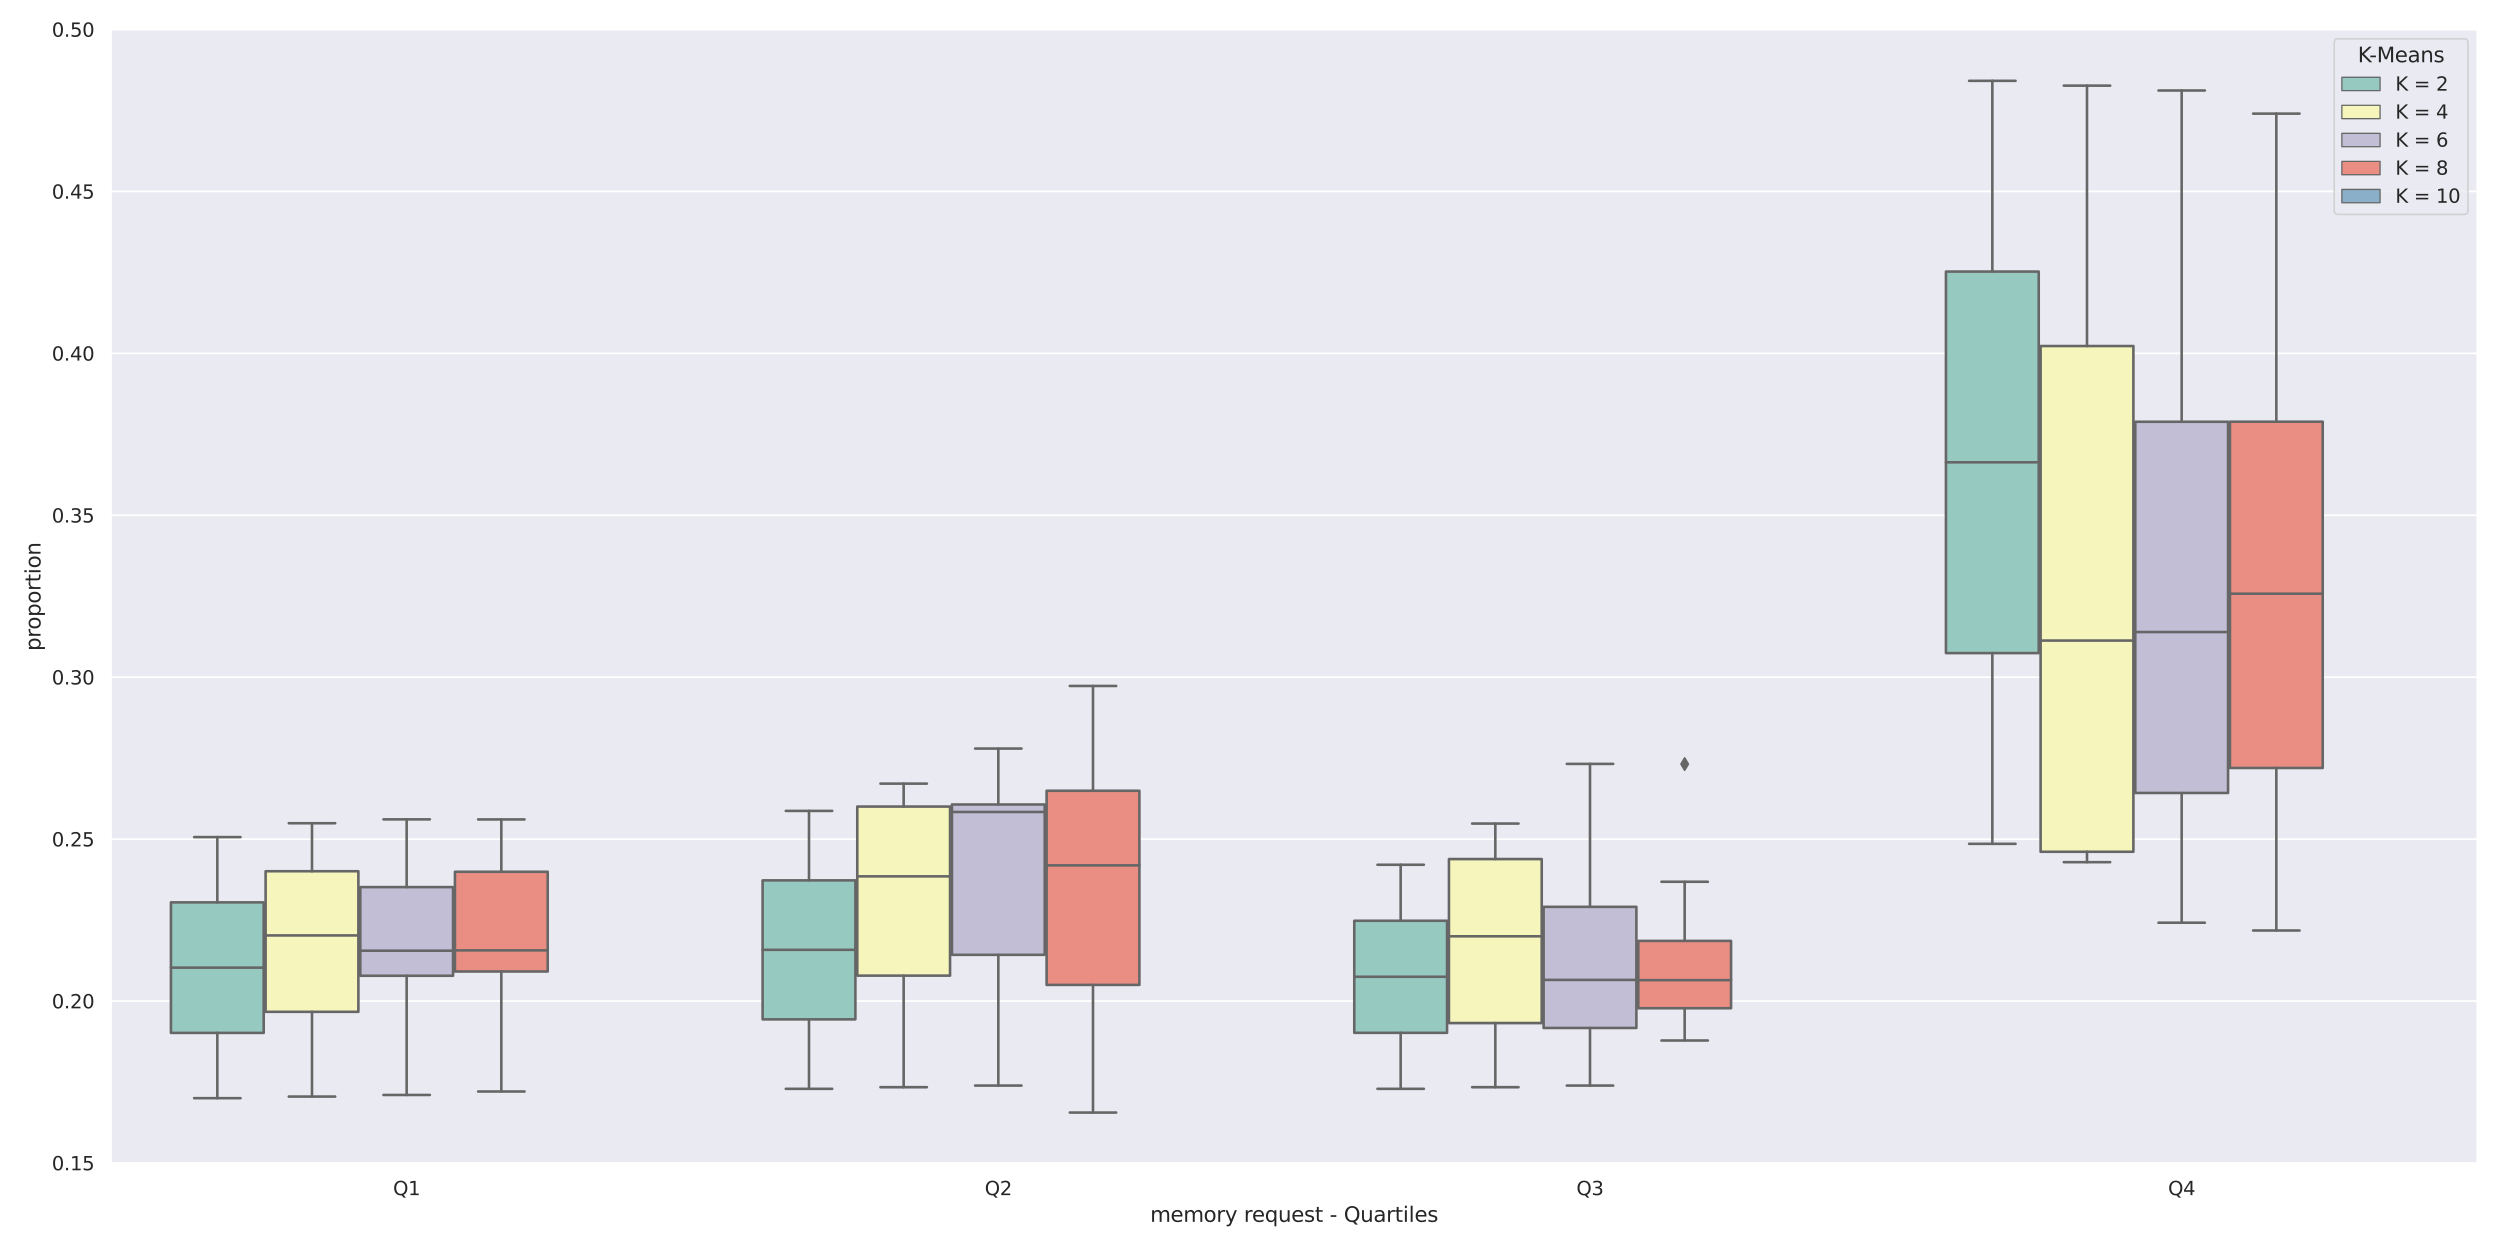 <?xml version="1.0" encoding="utf-8" standalone="no"?>
<!DOCTYPE svg PUBLIC "-//W3C//DTD SVG 1.1//EN"
  "http://www.w3.org/Graphics/SVG/1.1/DTD/svg11.dtd">
<svg height="720pt" version="1.1" viewBox="0 0 1440 720" width="1440pt" xmlns="http://www.w3.org/2000/svg" xmlns:xlink="http://www.w3.org/1999/xlink">
 <defs>
  <style type="text/css">*{stroke-linecap:butt;stroke-linejoin:round;}</style>
 </defs>
 <g id="figure_1">
  <g id="patch_1">
   <path d="M 0 720 
L 1440 720 
L 1440 0 
L 0 0 
z
" style="fill:#ffffff;"/>
  </g>
  <g id="axes_1">
   <g id="patch_2">
    <path d="M 63.835 670.54 
L 1427.04 670.54 
L 1427.04 16.839 
L 63.835 16.839 
z
" style="fill:#eaeaf2;"/>
   </g>
   <g id="matplotlib.axis_1">
    <g id="xtick_1">
     <g id="text_1">
      <!-- Q1 -->
      <g style="fill:#262626;" transform="translate(226.407 688.398)scale(0.11 -0.11)">
       <defs>
        <path d="M 2522 4238 
Q 1834 4238 1429 3725 
Q 1025 3213 1025 2328 
Q 1025 1447 1429 934 
Q 1834 422 2522 422 
Q 3209 422 3611 934 
Q 4013 1447 4013 2328 
Q 4013 3213 3611 3725 
Q 3209 4238 2522 4238 
z
M 3406 84 
L 4238 -825 
L 3475 -825 
L 2784 -78 
Q 2681 -84 2626 -87 
Q 2572 -91 2522 -91 
Q 1538 -91 948 567 
Q 359 1225 359 2328 
Q 359 3434 948 4092 
Q 1538 4750 2522 4750 
Q 3503 4750 4090 4092 
Q 4678 3434 4678 2328 
Q 4678 1516 4351 937 
Q 4025 359 3406 84 
z
" id="DejaVuSans-51" transform="scale(0.016)"/>
        <path d="M 794 531 
L 1825 531 
L 1825 4091 
L 703 3866 
L 703 4441 
L 1819 4666 
L 2450 4666 
L 2450 531 
L 3481 531 
L 3481 0 
L 794 0 
L 794 531 
z
" id="DejaVuSans-31" transform="scale(0.016)"/>
       </defs>
       <use xlink:href="#DejaVuSans-51"/>
       <use x="78.711" xlink:href="#DejaVuSans-31"/>
      </g>
     </g>
    </g>
    <g id="xtick_2">
     <g id="text_2">
      <!-- Q2 -->
      <g style="fill:#262626;" transform="translate(567.208 688.398)scale(0.11 -0.11)">
       <defs>
        <path d="M 1228 531 
L 3431 531 
L 3431 0 
L 469 0 
L 469 531 
Q 828 903 1448 1529 
Q 2069 2156 2228 2338 
Q 2531 2678 2651 2914 
Q 2772 3150 2772 3378 
Q 2772 3750 2511 3984 
Q 2250 4219 1831 4219 
Q 1534 4219 1204 4116 
Q 875 4013 500 3803 
L 500 4441 
Q 881 4594 1212 4672 
Q 1544 4750 1819 4750 
Q 2544 4750 2975 4387 
Q 3406 4025 3406 3419 
Q 3406 3131 3298 2873 
Q 3191 2616 2906 2266 
Q 2828 2175 2409 1742 
Q 1991 1309 1228 531 
z
" id="DejaVuSans-32" transform="scale(0.016)"/>
       </defs>
       <use xlink:href="#DejaVuSans-51"/>
       <use x="78.711" xlink:href="#DejaVuSans-32"/>
      </g>
     </g>
    </g>
    <g id="xtick_3">
     <g id="text_3">
      <!-- Q3 -->
      <g style="fill:#262626;" transform="translate(908.009 688.398)scale(0.11 -0.11)">
       <defs>
        <path d="M 2597 2516 
Q 3050 2419 3304 2112 
Q 3559 1806 3559 1356 
Q 3559 666 3084 287 
Q 2609 -91 1734 -91 
Q 1441 -91 1130 -33 
Q 819 25 488 141 
L 488 750 
Q 750 597 1062 519 
Q 1375 441 1716 441 
Q 2309 441 2620 675 
Q 2931 909 2931 1356 
Q 2931 1769 2642 2001 
Q 2353 2234 1838 2234 
L 1294 2234 
L 1294 2753 
L 1863 2753 
Q 2328 2753 2575 2939 
Q 2822 3125 2822 3475 
Q 2822 3834 2567 4026 
Q 2313 4219 1838 4219 
Q 1578 4219 1281 4162 
Q 984 4106 628 3988 
L 628 4550 
Q 988 4650 1302 4700 
Q 1616 4750 1894 4750 
Q 2613 4750 3031 4423 
Q 3450 4097 3450 3541 
Q 3450 3153 3228 2886 
Q 3006 2619 2597 2516 
z
" id="DejaVuSans-33" transform="scale(0.016)"/>
       </defs>
       <use xlink:href="#DejaVuSans-51"/>
       <use x="78.711" xlink:href="#DejaVuSans-33"/>
      </g>
     </g>
    </g>
    <g id="xtick_4">
     <g id="text_4">
      <!-- Q4 -->
      <g style="fill:#262626;" transform="translate(1248.81 688.398)scale(0.11 -0.11)">
       <defs>
        <path d="M 2419 4116 
L 825 1625 
L 2419 1625 
L 2419 4116 
z
M 2253 4666 
L 3047 4666 
L 3047 1625 
L 3713 1625 
L 3713 1100 
L 3047 1100 
L 3047 0 
L 2419 0 
L 2419 1100 
L 313 1100 
L 313 1709 
L 2253 4666 
z
" id="DejaVuSans-34" transform="scale(0.016)"/>
       </defs>
       <use xlink:href="#DejaVuSans-51"/>
       <use x="78.711" xlink:href="#DejaVuSans-34"/>
      </g>
     </g>
    </g>
    <g id="text_5">
     <!-- memory request - Quartiles -->
     <g style="fill:#262626;" transform="translate(662.505 703.804)scale(0.12 -0.12)">
      <defs>
       <path d="M 3328 2828 
Q 3544 3216 3844 3400 
Q 4144 3584 4550 3584 
Q 5097 3584 5394 3201 
Q 5691 2819 5691 2113 
L 5691 0 
L 5113 0 
L 5113 2094 
Q 5113 2597 4934 2840 
Q 4756 3084 4391 3084 
Q 3944 3084 3684 2787 
Q 3425 2491 3425 1978 
L 3425 0 
L 2847 0 
L 2847 2094 
Q 2847 2600 2669 2842 
Q 2491 3084 2119 3084 
Q 1678 3084 1418 2786 
Q 1159 2488 1159 1978 
L 1159 0 
L 581 0 
L 581 3500 
L 1159 3500 
L 1159 2956 
Q 1356 3278 1631 3431 
Q 1906 3584 2284 3584 
Q 2666 3584 2933 3390 
Q 3200 3197 3328 2828 
z
" id="DejaVuSans-6d" transform="scale(0.016)"/>
       <path d="M 3597 1894 
L 3597 1613 
L 953 1613 
Q 991 1019 1311 708 
Q 1631 397 2203 397 
Q 2534 397 2845 478 
Q 3156 559 3463 722 
L 3463 178 
Q 3153 47 2828 -22 
Q 2503 -91 2169 -91 
Q 1331 -91 842 396 
Q 353 884 353 1716 
Q 353 2575 817 3079 
Q 1281 3584 2069 3584 
Q 2775 3584 3186 3129 
Q 3597 2675 3597 1894 
z
M 3022 2063 
Q 3016 2534 2758 2815 
Q 2500 3097 2075 3097 
Q 1594 3097 1305 2825 
Q 1016 2553 972 2059 
L 3022 2063 
z
" id="DejaVuSans-65" transform="scale(0.016)"/>
       <path d="M 1959 3097 
Q 1497 3097 1228 2736 
Q 959 2375 959 1747 
Q 959 1119 1226 758 
Q 1494 397 1959 397 
Q 2419 397 2687 759 
Q 2956 1122 2956 1747 
Q 2956 2369 2687 2733 
Q 2419 3097 1959 3097 
z
M 1959 3584 
Q 2709 3584 3137 3096 
Q 3566 2609 3566 1747 
Q 3566 888 3137 398 
Q 2709 -91 1959 -91 
Q 1206 -91 779 398 
Q 353 888 353 1747 
Q 353 2609 779 3096 
Q 1206 3584 1959 3584 
z
" id="DejaVuSans-6f" transform="scale(0.016)"/>
       <path d="M 2631 2963 
Q 2534 3019 2420 3045 
Q 2306 3072 2169 3072 
Q 1681 3072 1420 2755 
Q 1159 2438 1159 1844 
L 1159 0 
L 581 0 
L 581 3500 
L 1159 3500 
L 1159 2956 
Q 1341 3275 1631 3429 
Q 1922 3584 2338 3584 
Q 2397 3584 2469 3576 
Q 2541 3569 2628 3553 
L 2631 2963 
z
" id="DejaVuSans-72" transform="scale(0.016)"/>
       <path d="M 2059 -325 
Q 1816 -950 1584 -1140 
Q 1353 -1331 966 -1331 
L 506 -1331 
L 506 -850 
L 844 -850 
Q 1081 -850 1212 -737 
Q 1344 -625 1503 -206 
L 1606 56 
L 191 3500 
L 800 3500 
L 1894 763 
L 2988 3500 
L 3597 3500 
L 2059 -325 
z
" id="DejaVuSans-79" transform="scale(0.016)"/>
       <path id="DejaVuSans-20" transform="scale(0.016)"/>
       <path d="M 947 1747 
Q 947 1113 1208 752 
Q 1469 391 1925 391 
Q 2381 391 2643 752 
Q 2906 1113 2906 1747 
Q 2906 2381 2643 2742 
Q 2381 3103 1925 3103 
Q 1469 3103 1208 2742 
Q 947 2381 947 1747 
z
M 2906 525 
Q 2725 213 2448 61 
Q 2172 -91 1784 -91 
Q 1150 -91 751 415 
Q 353 922 353 1747 
Q 353 2572 751 3078 
Q 1150 3584 1784 3584 
Q 2172 3584 2448 3432 
Q 2725 3281 2906 2969 
L 2906 3500 
L 3481 3500 
L 3481 -1331 
L 2906 -1331 
L 2906 525 
z
" id="DejaVuSans-71" transform="scale(0.016)"/>
       <path d="M 544 1381 
L 544 3500 
L 1119 3500 
L 1119 1403 
Q 1119 906 1312 657 
Q 1506 409 1894 409 
Q 2359 409 2629 706 
Q 2900 1003 2900 1516 
L 2900 3500 
L 3475 3500 
L 3475 0 
L 2900 0 
L 2900 538 
Q 2691 219 2414 64 
Q 2138 -91 1772 -91 
Q 1169 -91 856 284 
Q 544 659 544 1381 
z
M 1991 3584 
L 1991 3584 
z
" id="DejaVuSans-75" transform="scale(0.016)"/>
       <path d="M 2834 3397 
L 2834 2853 
Q 2591 2978 2328 3040 
Q 2066 3103 1784 3103 
Q 1356 3103 1142 2972 
Q 928 2841 928 2578 
Q 928 2378 1081 2264 
Q 1234 2150 1697 2047 
L 1894 2003 
Q 2506 1872 2764 1633 
Q 3022 1394 3022 966 
Q 3022 478 2636 193 
Q 2250 -91 1575 -91 
Q 1294 -91 989 -36 
Q 684 19 347 128 
L 347 722 
Q 666 556 975 473 
Q 1284 391 1588 391 
Q 1994 391 2212 530 
Q 2431 669 2431 922 
Q 2431 1156 2273 1281 
Q 2116 1406 1581 1522 
L 1381 1569 
Q 847 1681 609 1914 
Q 372 2147 372 2553 
Q 372 3047 722 3315 
Q 1072 3584 1716 3584 
Q 2034 3584 2315 3537 
Q 2597 3491 2834 3397 
z
" id="DejaVuSans-73" transform="scale(0.016)"/>
       <path d="M 1172 4494 
L 1172 3500 
L 2356 3500 
L 2356 3053 
L 1172 3053 
L 1172 1153 
Q 1172 725 1289 603 
Q 1406 481 1766 481 
L 2356 481 
L 2356 0 
L 1766 0 
Q 1100 0 847 248 
Q 594 497 594 1153 
L 594 3053 
L 172 3053 
L 172 3500 
L 594 3500 
L 594 4494 
L 1172 4494 
z
" id="DejaVuSans-74" transform="scale(0.016)"/>
       <path d="M 313 2009 
L 1997 2009 
L 1997 1497 
L 313 1497 
L 313 2009 
z
" id="DejaVuSans-2d" transform="scale(0.016)"/>
       <path d="M 2194 1759 
Q 1497 1759 1228 1600 
Q 959 1441 959 1056 
Q 959 750 1161 570 
Q 1363 391 1709 391 
Q 2188 391 2477 730 
Q 2766 1069 2766 1631 
L 2766 1759 
L 2194 1759 
z
M 3341 1997 
L 3341 0 
L 2766 0 
L 2766 531 
Q 2569 213 2275 61 
Q 1981 -91 1556 -91 
Q 1019 -91 701 211 
Q 384 513 384 1019 
Q 384 1609 779 1909 
Q 1175 2209 1959 2209 
L 2766 2209 
L 2766 2266 
Q 2766 2663 2505 2880 
Q 2244 3097 1772 3097 
Q 1472 3097 1187 3025 
Q 903 2953 641 2809 
L 641 3341 
Q 956 3463 1253 3523 
Q 1550 3584 1831 3584 
Q 2591 3584 2966 3190 
Q 3341 2797 3341 1997 
z
" id="DejaVuSans-61" transform="scale(0.016)"/>
       <path d="M 603 3500 
L 1178 3500 
L 1178 0 
L 603 0 
L 603 3500 
z
M 603 4863 
L 1178 4863 
L 1178 4134 
L 603 4134 
L 603 4863 
z
" id="DejaVuSans-69" transform="scale(0.016)"/>
       <path d="M 603 4863 
L 1178 4863 
L 1178 0 
L 603 0 
L 603 4863 
z
" id="DejaVuSans-6c" transform="scale(0.016)"/>
      </defs>
      <use xlink:href="#DejaVuSans-6d"/>
      <use x="97.412" xlink:href="#DejaVuSans-65"/>
      <use x="158.936" xlink:href="#DejaVuSans-6d"/>
      <use x="256.348" xlink:href="#DejaVuSans-6f"/>
      <use x="317.529" xlink:href="#DejaVuSans-72"/>
      <use x="358.643" xlink:href="#DejaVuSans-79"/>
      <use x="417.822" xlink:href="#DejaVuSans-20"/>
      <use x="449.609" xlink:href="#DejaVuSans-72"/>
      <use x="488.473" xlink:href="#DejaVuSans-65"/>
      <use x="549.996" xlink:href="#DejaVuSans-71"/>
      <use x="613.473" xlink:href="#DejaVuSans-75"/>
      <use x="676.852" xlink:href="#DejaVuSans-65"/>
      <use x="738.375" xlink:href="#DejaVuSans-73"/>
      <use x="790.475" xlink:href="#DejaVuSans-74"/>
      <use x="829.684" xlink:href="#DejaVuSans-20"/>
      <use x="861.471" xlink:href="#DejaVuSans-2d"/>
      <use x="897.555" xlink:href="#DejaVuSans-20"/>
      <use x="929.342" xlink:href="#DejaVuSans-51"/>
      <use x="1008.053" xlink:href="#DejaVuSans-75"/>
      <use x="1071.432" xlink:href="#DejaVuSans-61"/>
      <use x="1132.711" xlink:href="#DejaVuSans-72"/>
      <use x="1173.824" xlink:href="#DejaVuSans-74"/>
      <use x="1213.033" xlink:href="#DejaVuSans-69"/>
      <use x="1240.816" xlink:href="#DejaVuSans-6c"/>
      <use x="1268.6" xlink:href="#DejaVuSans-65"/>
      <use x="1330.123" xlink:href="#DejaVuSans-73"/>
     </g>
    </g>
   </g>
   <g id="matplotlib.axis_2">
    <g id="ytick_1">
     <g id="line2d_1">
      <path clip-path="url(#p80a4dcb0b1)" d="M 63.835 669.899 
L 1427.04 669.899 
" style="fill:none;stroke:#ffffff;stroke-linecap:round;"/>
     </g>
     <g id="text_6">
      <!-- 0.15 -->
      <g style="fill:#262626;" transform="translate(29.843 674.078)scale(0.11 -0.11)">
       <defs>
        <path d="M 2034 4250 
Q 1547 4250 1301 3770 
Q 1056 3291 1056 2328 
Q 1056 1369 1301 889 
Q 1547 409 2034 409 
Q 2525 409 2770 889 
Q 3016 1369 3016 2328 
Q 3016 3291 2770 3770 
Q 2525 4250 2034 4250 
z
M 2034 4750 
Q 2819 4750 3233 4129 
Q 3647 3509 3647 2328 
Q 3647 1150 3233 529 
Q 2819 -91 2034 -91 
Q 1250 -91 836 529 
Q 422 1150 422 2328 
Q 422 3509 836 4129 
Q 1250 4750 2034 4750 
z
" id="DejaVuSans-30" transform="scale(0.016)"/>
        <path d="M 684 794 
L 1344 794 
L 1344 0 
L 684 0 
L 684 794 
z
" id="DejaVuSans-2e" transform="scale(0.016)"/>
        <path d="M 691 4666 
L 3169 4666 
L 3169 4134 
L 1269 4134 
L 1269 2991 
Q 1406 3038 1543 3061 
Q 1681 3084 1819 3084 
Q 2600 3084 3056 2656 
Q 3513 2228 3513 1497 
Q 3513 744 3044 326 
Q 2575 -91 1722 -91 
Q 1428 -91 1123 -41 
Q 819 9 494 109 
L 494 744 
Q 775 591 1075 516 
Q 1375 441 1709 441 
Q 2250 441 2565 725 
Q 2881 1009 2881 1497 
Q 2881 1984 2565 2268 
Q 2250 2553 1709 2553 
Q 1456 2553 1204 2497 
Q 953 2441 691 2322 
L 691 4666 
z
" id="DejaVuSans-35" transform="scale(0.016)"/>
       </defs>
       <use xlink:href="#DejaVuSans-30"/>
       <use x="63.623" xlink:href="#DejaVuSans-2e"/>
       <use x="95.41" xlink:href="#DejaVuSans-31"/>
       <use x="159.033" xlink:href="#DejaVuSans-35"/>
      </g>
     </g>
    </g>
    <g id="ytick_2">
     <g id="line2d_2">
      <path clip-path="url(#p80a4dcb0b1)" d="M 63.835 576.625 
L 1427.04 576.625 
" style="fill:none;stroke:#ffffff;stroke-linecap:round;"/>
     </g>
     <g id="text_7">
      <!-- 0.20 -->
      <g style="fill:#262626;" transform="translate(29.843 580.804)scale(0.11 -0.11)">
       <use xlink:href="#DejaVuSans-30"/>
       <use x="63.623" xlink:href="#DejaVuSans-2e"/>
       <use x="95.41" xlink:href="#DejaVuSans-32"/>
       <use x="159.033" xlink:href="#DejaVuSans-30"/>
      </g>
     </g>
    </g>
    <g id="ytick_3">
     <g id="line2d_3">
      <path clip-path="url(#p80a4dcb0b1)" d="M 63.835 483.352 
L 1427.04 483.352 
" style="fill:none;stroke:#ffffff;stroke-linecap:round;"/>
     </g>
     <g id="text_8">
      <!-- 0.25 -->
      <g style="fill:#262626;" transform="translate(29.843 487.531)scale(0.11 -0.11)">
       <use xlink:href="#DejaVuSans-30"/>
       <use x="63.623" xlink:href="#DejaVuSans-2e"/>
       <use x="95.41" xlink:href="#DejaVuSans-32"/>
       <use x="159.033" xlink:href="#DejaVuSans-35"/>
      </g>
     </g>
    </g>
    <g id="ytick_4">
     <g id="line2d_4">
      <path clip-path="url(#p80a4dcb0b1)" d="M 63.835 390.078 
L 1427.04 390.078 
" style="fill:none;stroke:#ffffff;stroke-linecap:round;"/>
     </g>
     <g id="text_9">
      <!-- 0.30 -->
      <g style="fill:#262626;" transform="translate(29.843 394.257)scale(0.11 -0.11)">
       <use xlink:href="#DejaVuSans-30"/>
       <use x="63.623" xlink:href="#DejaVuSans-2e"/>
       <use x="95.41" xlink:href="#DejaVuSans-33"/>
       <use x="159.033" xlink:href="#DejaVuSans-30"/>
      </g>
     </g>
    </g>
    <g id="ytick_5">
     <g id="line2d_5">
      <path clip-path="url(#p80a4dcb0b1)" d="M 63.835 296.805 
L 1427.04 296.805 
" style="fill:none;stroke:#ffffff;stroke-linecap:round;"/>
     </g>
     <g id="text_10">
      <!-- 0.35 -->
      <g style="fill:#262626;" transform="translate(29.843 300.984)scale(0.11 -0.11)">
       <use xlink:href="#DejaVuSans-30"/>
       <use x="63.623" xlink:href="#DejaVuSans-2e"/>
       <use x="95.41" xlink:href="#DejaVuSans-33"/>
       <use x="159.033" xlink:href="#DejaVuSans-35"/>
      </g>
     </g>
    </g>
    <g id="ytick_6">
     <g id="line2d_6">
      <path clip-path="url(#p80a4dcb0b1)" d="M 63.835 203.531 
L 1427.04 203.531 
" style="fill:none;stroke:#ffffff;stroke-linecap:round;"/>
     </g>
     <g id="text_11">
      <!-- 0.40 -->
      <g style="fill:#262626;" transform="translate(29.843 207.711)scale(0.11 -0.11)">
       <use xlink:href="#DejaVuSans-30"/>
       <use x="63.623" xlink:href="#DejaVuSans-2e"/>
       <use x="95.41" xlink:href="#DejaVuSans-34"/>
       <use x="159.033" xlink:href="#DejaVuSans-30"/>
      </g>
     </g>
    </g>
    <g id="ytick_7">
     <g id="line2d_7">
      <path clip-path="url(#p80a4dcb0b1)" d="M 63.835 110.258 
L 1427.04 110.258 
" style="fill:none;stroke:#ffffff;stroke-linecap:round;"/>
     </g>
     <g id="text_12">
      <!-- 0.45 -->
      <g style="fill:#262626;" transform="translate(29.843 114.437)scale(0.11 -0.11)">
       <use xlink:href="#DejaVuSans-30"/>
       <use x="63.623" xlink:href="#DejaVuSans-2e"/>
       <use x="95.41" xlink:href="#DejaVuSans-34"/>
       <use x="159.033" xlink:href="#DejaVuSans-35"/>
      </g>
     </g>
    </g>
    <g id="ytick_8">
     <g id="line2d_8">
      <path clip-path="url(#p80a4dcb0b1)" d="M 63.835 16.985 
L 1427.04 16.985 
" style="fill:none;stroke:#ffffff;stroke-linecap:round;"/>
     </g>
     <g id="text_13">
      <!-- 0.50 -->
      <g style="fill:#262626;" transform="translate(29.843 21.164)scale(0.11 -0.11)">
       <use xlink:href="#DejaVuSans-30"/>
       <use x="63.623" xlink:href="#DejaVuSans-2e"/>
       <use x="95.41" xlink:href="#DejaVuSans-35"/>
       <use x="159.033" xlink:href="#DejaVuSans-30"/>
      </g>
     </g>
    </g>
    <g id="text_14">
     <!-- proportion -->
     <g style="fill:#262626;" transform="translate(23.347 374.941)rotate(-90)scale(0.12 -0.12)">
      <defs>
       <path d="M 1159 525 
L 1159 -1331 
L 581 -1331 
L 581 3500 
L 1159 3500 
L 1159 2969 
Q 1341 3281 1617 3432 
Q 1894 3584 2278 3584 
Q 2916 3584 3314 3078 
Q 3713 2572 3713 1747 
Q 3713 922 3314 415 
Q 2916 -91 2278 -91 
Q 1894 -91 1617 61 
Q 1341 213 1159 525 
z
M 3116 1747 
Q 3116 2381 2855 2742 
Q 2594 3103 2138 3103 
Q 1681 3103 1420 2742 
Q 1159 2381 1159 1747 
Q 1159 1113 1420 752 
Q 1681 391 2138 391 
Q 2594 391 2855 752 
Q 3116 1113 3116 1747 
z
" id="DejaVuSans-70" transform="scale(0.016)"/>
       <path d="M 3513 2113 
L 3513 0 
L 2938 0 
L 2938 2094 
Q 2938 2591 2744 2837 
Q 2550 3084 2163 3084 
Q 1697 3084 1428 2787 
Q 1159 2491 1159 1978 
L 1159 0 
L 581 0 
L 581 3500 
L 1159 3500 
L 1159 2956 
Q 1366 3272 1645 3428 
Q 1925 3584 2291 3584 
Q 2894 3584 3203 3211 
Q 3513 2838 3513 2113 
z
" id="DejaVuSans-6e" transform="scale(0.016)"/>
      </defs>
      <use xlink:href="#DejaVuSans-70"/>
      <use x="63.477" xlink:href="#DejaVuSans-72"/>
      <use x="102.34" xlink:href="#DejaVuSans-6f"/>
      <use x="163.521" xlink:href="#DejaVuSans-70"/>
      <use x="226.998" xlink:href="#DejaVuSans-6f"/>
      <use x="288.18" xlink:href="#DejaVuSans-72"/>
      <use x="329.293" xlink:href="#DejaVuSans-74"/>
      <use x="368.502" xlink:href="#DejaVuSans-69"/>
      <use x="396.285" xlink:href="#DejaVuSans-6f"/>
      <use x="457.467" xlink:href="#DejaVuSans-6e"/>
     </g>
    </g>
   </g>
   <g id="patch_3">
    <path clip-path="url(#p80a4dcb0b1)" d="M 98.46 594.947 
L 151.898 594.947 
L 151.898 519.77 
L 98.46 519.77 
L 98.46 594.947 
z
" style="fill:#96cac1;stroke:#666666;stroke-linejoin:miter;stroke-width:1.5;"/>
   </g>
   <g id="patch_4">
    <path clip-path="url(#p80a4dcb0b1)" d="M 152.989 582.832 
L 206.426 582.832 
L 206.426 501.842 
L 152.989 501.842 
L 152.989 582.832 
z
" style="fill:#f6f6bc;stroke:#666666;stroke-linejoin:miter;stroke-width:1.5;"/>
   </g>
   <g id="patch_5">
    <path clip-path="url(#p80a4dcb0b1)" d="M 207.517 562.04 
L 260.954 562.04 
L 260.954 510.987 
L 207.517 510.987 
L 207.517 562.04 
z
" style="fill:#c1bed6;stroke:#666666;stroke-linejoin:miter;stroke-width:1.5;"/>
   </g>
   <g id="patch_6">
    <path clip-path="url(#p80a4dcb0b1)" d="M 262.045 559.593 
L 315.483 559.593 
L 315.483 502.125 
L 262.045 502.125 
L 262.045 559.593 
z
" style="fill:#ea8e83;stroke:#666666;stroke-linejoin:miter;stroke-width:1.5;"/>
   </g>
   <g id="patch_7">
    <path clip-path="url(#p80a4dcb0b1)" d="M 439.262 587.139 
L 492.699 587.139 
L 492.699 507.097 
L 439.262 507.097 
L 439.262 587.139 
z
" style="fill:#96cac1;stroke:#666666;stroke-linejoin:miter;stroke-width:1.5;"/>
   </g>
   <g id="patch_8">
    <path clip-path="url(#p80a4dcb0b1)" d="M 493.79 561.98 
L 547.227 561.98 
L 547.227 464.58 
L 493.79 464.58 
L 493.79 561.98 
z
" style="fill:#f6f6bc;stroke:#666666;stroke-linejoin:miter;stroke-width:1.5;"/>
   </g>
   <g id="patch_9">
    <path clip-path="url(#p80a4dcb0b1)" d="M 548.318 549.974 
L 601.756 549.974 
L 601.756 463.378 
L 548.318 463.378 
L 548.318 549.974 
z
" style="fill:#c1bed6;stroke:#666666;stroke-linejoin:miter;stroke-width:1.5;"/>
   </g>
   <g id="patch_10">
    <path clip-path="url(#p80a4dcb0b1)" d="M 602.846 567.314 
L 656.284 567.314 
L 656.284 455.475 
L 602.846 455.475 
L 602.846 567.314 
z
" style="fill:#ea8e83;stroke:#666666;stroke-linejoin:miter;stroke-width:1.5;"/>
   </g>
   <g id="patch_11">
    <path clip-path="url(#p80a4dcb0b1)" d="M 780.063 594.894 
L 833.501 594.894 
L 833.501 530.362 
L 780.063 530.362 
L 780.063 594.894 
z
" style="fill:#96cac1;stroke:#666666;stroke-linejoin:miter;stroke-width:1.5;"/>
   </g>
   <g id="patch_12">
    <path clip-path="url(#p80a4dcb0b1)" d="M 834.591 589.286 
L 888.029 589.286 
L 888.029 494.822 
L 834.591 494.822 
L 834.591 589.286 
z
" style="fill:#f6f6bc;stroke:#666666;stroke-linejoin:miter;stroke-width:1.5;"/>
   </g>
   <g id="patch_13">
    <path clip-path="url(#p80a4dcb0b1)" d="M 889.119 592.113 
L 942.557 592.113 
L 942.557 522.349 
L 889.119 522.349 
L 889.119 592.113 
z
" style="fill:#c1bed6;stroke:#666666;stroke-linejoin:miter;stroke-width:1.5;"/>
   </g>
   <g id="patch_14">
    <path clip-path="url(#p80a4dcb0b1)" d="M 943.648 580.737 
L 997.085 580.737 
L 997.085 541.959 
L 943.648 541.959 
L 943.648 580.737 
z
" style="fill:#ea8e83;stroke:#666666;stroke-linejoin:miter;stroke-width:1.5;"/>
   </g>
   <g id="patch_15">
    <path clip-path="url(#p80a4dcb0b1)" d="M 1120.864 376.177 
L 1174.302 376.177 
L 1174.302 156.427 
L 1120.864 156.427 
L 1120.864 376.177 
z
" style="fill:#96cac1;stroke:#666666;stroke-linejoin:miter;stroke-width:1.5;"/>
   </g>
   <g id="patch_16">
    <path clip-path="url(#p80a4dcb0b1)" d="M 1175.392 490.611 
L 1228.83 490.611 
L 1228.83 199.309 
L 1175.392 199.309 
L 1175.392 490.611 
z
" style="fill:#f6f6bc;stroke:#666666;stroke-linejoin:miter;stroke-width:1.5;"/>
   </g>
   <g id="patch_17">
    <path clip-path="url(#p80a4dcb0b1)" d="M 1229.921 456.762 
L 1283.358 456.762 
L 1283.358 242.93 
L 1229.921 242.93 
L 1229.921 456.762 
z
" style="fill:#c1bed6;stroke:#666666;stroke-linejoin:miter;stroke-width:1.5;"/>
   </g>
   <g id="patch_18">
    <path clip-path="url(#p80a4dcb0b1)" d="M 1284.449 442.362 
L 1337.886 442.362 
L 1337.886 242.899 
L 1284.449 242.899 
L 1284.449 442.362 
z
" style="fill:#ea8e83;stroke:#666666;stroke-linejoin:miter;stroke-width:1.5;"/>
   </g>
   <g id="patch_19">
    <path clip-path="url(#p80a4dcb0b1)" d="M 234.236 949.719 
L 234.236 949.719 
L 234.236 949.719 
L 234.236 949.719 
z
" style="fill:#96cac1;stroke:#666666;stroke-linejoin:miter;stroke-width:0.75;"/>
   </g>
   <g id="patch_20">
    <path clip-path="url(#p80a4dcb0b1)" d="M 234.236 949.719 
L 234.236 949.719 
L 234.236 949.719 
L 234.236 949.719 
z
" style="fill:#f6f6bc;stroke:#666666;stroke-linejoin:miter;stroke-width:0.75;"/>
   </g>
   <g id="patch_21">
    <path clip-path="url(#p80a4dcb0b1)" d="M 234.236 949.719 
L 234.236 949.719 
L 234.236 949.719 
L 234.236 949.719 
z
" style="fill:#c1bed6;stroke:#666666;stroke-linejoin:miter;stroke-width:0.75;"/>
   </g>
   <g id="patch_22">
    <path clip-path="url(#p80a4dcb0b1)" d="M 234.236 949.719 
L 234.236 949.719 
L 234.236 949.719 
L 234.236 949.719 
z
" style="fill:#ea8e83;stroke:#666666;stroke-linejoin:miter;stroke-width:0.75;"/>
   </g>
   <g id="patch_23">
    <path clip-path="url(#p80a4dcb0b1)" d="M 234.236 949.719 
L 234.236 949.719 
L 234.236 949.719 
L 234.236 949.719 
z
" style="fill:#8aafc9;stroke:#666666;stroke-linejoin:miter;stroke-width:0.75;"/>
   </g>
   <g id="line2d_9">
    <path clip-path="url(#p80a4dcb0b1)" d="M 125.179 594.947 
L 125.179 632.535 
" style="fill:none;stroke:#666666;stroke-linecap:round;stroke-width:1.5;"/>
   </g>
   <g id="line2d_10">
    <path clip-path="url(#p80a4dcb0b1)" d="M 125.179 519.77 
L 125.179 482.182 
" style="fill:none;stroke:#666666;stroke-linecap:round;stroke-width:1.5;"/>
   </g>
   <g id="line2d_11">
    <path clip-path="url(#p80a4dcb0b1)" d="M 111.82 632.535 
L 138.539 632.535 
" style="fill:none;stroke:#666666;stroke-linecap:round;stroke-width:1.5;"/>
   </g>
   <g id="line2d_12">
    <path clip-path="url(#p80a4dcb0b1)" d="M 111.82 482.182 
L 138.539 482.182 
" style="fill:none;stroke:#666666;stroke-linecap:round;stroke-width:1.5;"/>
   </g>
   <g id="line2d_13"/>
   <g id="line2d_14">
    <path clip-path="url(#p80a4dcb0b1)" d="M 179.707 582.832 
L 179.707 631.619 
" style="fill:none;stroke:#666666;stroke-linecap:round;stroke-width:1.5;"/>
   </g>
   <g id="line2d_15">
    <path clip-path="url(#p80a4dcb0b1)" d="M 179.707 501.842 
L 179.707 474.171 
" style="fill:none;stroke:#666666;stroke-linecap:round;stroke-width:1.5;"/>
   </g>
   <g id="line2d_16">
    <path clip-path="url(#p80a4dcb0b1)" d="M 166.348 631.619 
L 193.067 631.619 
" style="fill:none;stroke:#666666;stroke-linecap:round;stroke-width:1.5;"/>
   </g>
   <g id="line2d_17">
    <path clip-path="url(#p80a4dcb0b1)" d="M 166.348 474.171 
L 193.067 474.171 
" style="fill:none;stroke:#666666;stroke-linecap:round;stroke-width:1.5;"/>
   </g>
   <g id="line2d_18"/>
   <g id="line2d_19">
    <path clip-path="url(#p80a4dcb0b1)" d="M 234.236 562.04 
L 234.236 630.697 
" style="fill:none;stroke:#666666;stroke-linecap:round;stroke-width:1.5;"/>
   </g>
   <g id="line2d_20">
    <path clip-path="url(#p80a4dcb0b1)" d="M 234.236 510.987 
L 234.236 471.941 
" style="fill:none;stroke:#666666;stroke-linecap:round;stroke-width:1.5;"/>
   </g>
   <g id="line2d_21">
    <path clip-path="url(#p80a4dcb0b1)" d="M 220.876 630.697 
L 247.595 630.697 
" style="fill:none;stroke:#666666;stroke-linecap:round;stroke-width:1.5;"/>
   </g>
   <g id="line2d_22">
    <path clip-path="url(#p80a4dcb0b1)" d="M 220.876 471.941 
L 247.595 471.941 
" style="fill:none;stroke:#666666;stroke-linecap:round;stroke-width:1.5;"/>
   </g>
   <g id="line2d_23"/>
   <g id="line2d_24">
    <path clip-path="url(#p80a4dcb0b1)" d="M 288.764 559.593 
L 288.764 628.713 
" style="fill:none;stroke:#666666;stroke-linecap:round;stroke-width:1.5;"/>
   </g>
   <g id="line2d_25">
    <path clip-path="url(#p80a4dcb0b1)" d="M 288.764 502.125 
L 288.764 471.982 
" style="fill:none;stroke:#666666;stroke-linecap:round;stroke-width:1.5;"/>
   </g>
   <g id="line2d_26">
    <path clip-path="url(#p80a4dcb0b1)" d="M 275.404 628.713 
L 302.123 628.713 
" style="fill:none;stroke:#666666;stroke-linecap:round;stroke-width:1.5;"/>
   </g>
   <g id="line2d_27">
    <path clip-path="url(#p80a4dcb0b1)" d="M 275.404 471.982 
L 302.123 471.982 
" style="fill:none;stroke:#666666;stroke-linecap:round;stroke-width:1.5;"/>
   </g>
   <g id="line2d_28"/>
   <g id="line2d_29">
    <path clip-path="url(#p80a4dcb0b1)" d="M 465.98 587.139 
L 465.98 627.159 
" style="fill:none;stroke:#666666;stroke-linecap:round;stroke-width:1.5;"/>
   </g>
   <g id="line2d_30">
    <path clip-path="url(#p80a4dcb0b1)" d="M 465.98 507.097 
L 465.98 467.076 
" style="fill:none;stroke:#666666;stroke-linecap:round;stroke-width:1.5;"/>
   </g>
   <g id="line2d_31">
    <path clip-path="url(#p80a4dcb0b1)" d="M 452.621 627.159 
L 479.34 627.159 
" style="fill:none;stroke:#666666;stroke-linecap:round;stroke-width:1.5;"/>
   </g>
   <g id="line2d_32">
    <path clip-path="url(#p80a4dcb0b1)" d="M 452.621 467.076 
L 479.34 467.076 
" style="fill:none;stroke:#666666;stroke-linecap:round;stroke-width:1.5;"/>
   </g>
   <g id="line2d_33"/>
   <g id="line2d_34">
    <path clip-path="url(#p80a4dcb0b1)" d="M 520.509 561.98 
L 520.509 626.227 
" style="fill:none;stroke:#666666;stroke-linecap:round;stroke-width:1.5;"/>
   </g>
   <g id="line2d_35">
    <path clip-path="url(#p80a4dcb0b1)" d="M 520.509 464.58 
L 520.509 451.361 
" style="fill:none;stroke:#666666;stroke-linecap:round;stroke-width:1.5;"/>
   </g>
   <g id="line2d_36">
    <path clip-path="url(#p80a4dcb0b1)" d="M 507.149 626.227 
L 533.868 626.227 
" style="fill:none;stroke:#666666;stroke-linecap:round;stroke-width:1.5;"/>
   </g>
   <g id="line2d_37">
    <path clip-path="url(#p80a4dcb0b1)" d="M 507.149 451.361 
L 533.868 451.361 
" style="fill:none;stroke:#666666;stroke-linecap:round;stroke-width:1.5;"/>
   </g>
   <g id="line2d_38"/>
   <g id="line2d_39">
    <path clip-path="url(#p80a4dcb0b1)" d="M 575.037 549.974 
L 575.037 625.29 
" style="fill:none;stroke:#666666;stroke-linecap:round;stroke-width:1.5;"/>
   </g>
   <g id="line2d_40">
    <path clip-path="url(#p80a4dcb0b1)" d="M 575.037 463.378 
L 575.037 431.159 
" style="fill:none;stroke:#666666;stroke-linecap:round;stroke-width:1.5;"/>
   </g>
   <g id="line2d_41">
    <path clip-path="url(#p80a4dcb0b1)" d="M 561.677 625.29 
L 588.396 625.29 
" style="fill:none;stroke:#666666;stroke-linecap:round;stroke-width:1.5;"/>
   </g>
   <g id="line2d_42">
    <path clip-path="url(#p80a4dcb0b1)" d="M 561.677 431.159 
L 588.396 431.159 
" style="fill:none;stroke:#666666;stroke-linecap:round;stroke-width:1.5;"/>
   </g>
   <g id="line2d_43"/>
   <g id="line2d_44">
    <path clip-path="url(#p80a4dcb0b1)" d="M 629.565 567.314 
L 629.565 640.826 
" style="fill:none;stroke:#666666;stroke-linecap:round;stroke-width:1.5;"/>
   </g>
   <g id="line2d_45">
    <path clip-path="url(#p80a4dcb0b1)" d="M 629.565 455.475 
L 629.565 395.12 
" style="fill:none;stroke:#666666;stroke-linecap:round;stroke-width:1.5;"/>
   </g>
   <g id="line2d_46">
    <path clip-path="url(#p80a4dcb0b1)" d="M 616.206 640.826 
L 642.924 640.826 
" style="fill:none;stroke:#666666;stroke-linecap:round;stroke-width:1.5;"/>
   </g>
   <g id="line2d_47">
    <path clip-path="url(#p80a4dcb0b1)" d="M 616.206 395.12 
L 642.924 395.12 
" style="fill:none;stroke:#666666;stroke-linecap:round;stroke-width:1.5;"/>
   </g>
   <g id="line2d_48"/>
   <g id="line2d_49">
    <path clip-path="url(#p80a4dcb0b1)" d="M 806.782 594.894 
L 806.782 627.159 
" style="fill:none;stroke:#666666;stroke-linecap:round;stroke-width:1.5;"/>
   </g>
   <g id="line2d_50">
    <path clip-path="url(#p80a4dcb0b1)" d="M 806.782 530.362 
L 806.782 498.097 
" style="fill:none;stroke:#666666;stroke-linecap:round;stroke-width:1.5;"/>
   </g>
   <g id="line2d_51">
    <path clip-path="url(#p80a4dcb0b1)" d="M 793.422 627.159 
L 820.141 627.159 
" style="fill:none;stroke:#666666;stroke-linecap:round;stroke-width:1.5;"/>
   </g>
   <g id="line2d_52">
    <path clip-path="url(#p80a4dcb0b1)" d="M 793.422 498.097 
L 820.141 498.097 
" style="fill:none;stroke:#666666;stroke-linecap:round;stroke-width:1.5;"/>
   </g>
   <g id="line2d_53"/>
   <g id="line2d_54">
    <path clip-path="url(#p80a4dcb0b1)" d="M 861.31 589.286 
L 861.31 626.227 
" style="fill:none;stroke:#666666;stroke-linecap:round;stroke-width:1.5;"/>
   </g>
   <g id="line2d_55">
    <path clip-path="url(#p80a4dcb0b1)" d="M 861.31 494.822 
L 861.31 474.388 
" style="fill:none;stroke:#666666;stroke-linecap:round;stroke-width:1.5;"/>
   </g>
   <g id="line2d_56">
    <path clip-path="url(#p80a4dcb0b1)" d="M 847.951 626.227 
L 874.669 626.227 
" style="fill:none;stroke:#666666;stroke-linecap:round;stroke-width:1.5;"/>
   </g>
   <g id="line2d_57">
    <path clip-path="url(#p80a4dcb0b1)" d="M 847.951 474.388 
L 874.669 474.388 
" style="fill:none;stroke:#666666;stroke-linecap:round;stroke-width:1.5;"/>
   </g>
   <g id="line2d_58"/>
   <g id="line2d_59">
    <path clip-path="url(#p80a4dcb0b1)" d="M 915.838 592.113 
L 915.838 625.29 
" style="fill:none;stroke:#666666;stroke-linecap:round;stroke-width:1.5;"/>
   </g>
   <g id="line2d_60">
    <path clip-path="url(#p80a4dcb0b1)" d="M 915.838 522.349 
L 915.838 440.007 
" style="fill:none;stroke:#666666;stroke-linecap:round;stroke-width:1.5;"/>
   </g>
   <g id="line2d_61">
    <path clip-path="url(#p80a4dcb0b1)" d="M 902.479 625.29 
L 929.198 625.29 
" style="fill:none;stroke:#666666;stroke-linecap:round;stroke-width:1.5;"/>
   </g>
   <g id="line2d_62">
    <path clip-path="url(#p80a4dcb0b1)" d="M 902.479 440.007 
L 929.198 440.007 
" style="fill:none;stroke:#666666;stroke-linecap:round;stroke-width:1.5;"/>
   </g>
   <g id="line2d_63"/>
   <g id="line2d_64">
    <path clip-path="url(#p80a4dcb0b1)" d="M 970.366 580.737 
L 970.366 599.335 
" style="fill:none;stroke:#666666;stroke-linecap:round;stroke-width:1.5;"/>
   </g>
   <g id="line2d_65">
    <path clip-path="url(#p80a4dcb0b1)" d="M 970.366 541.959 
L 970.366 507.915 
" style="fill:none;stroke:#666666;stroke-linecap:round;stroke-width:1.5;"/>
   </g>
   <g id="line2d_66">
    <path clip-path="url(#p80a4dcb0b1)" d="M 957.007 599.335 
L 983.726 599.335 
" style="fill:none;stroke:#666666;stroke-linecap:round;stroke-width:1.5;"/>
   </g>
   <g id="line2d_67">
    <path clip-path="url(#p80a4dcb0b1)" d="M 957.007 507.915 
L 983.726 507.915 
" style="fill:none;stroke:#666666;stroke-linecap:round;stroke-width:1.5;"/>
   </g>
   <g id="line2d_68">
    <defs>
     <path d="M -0 3.536 
L 2.121 0 
L -0 -3.536 
L -2.121 -0 
z
" id="m57bdbeb9af" style="stroke:#666666;stroke-linejoin:miter;"/>
    </defs>
    <g clip-path="url(#p80a4dcb0b1)">
     <use style="fill:#666666;stroke:#666666;stroke-linejoin:miter;" x="970.366" xlink:href="#m57bdbeb9af" y="440.109"/>
    </g>
   </g>
   <g id="line2d_69">
    <path clip-path="url(#p80a4dcb0b1)" d="M 1147.583 376.177 
L 1147.583 486.052 
" style="fill:none;stroke:#666666;stroke-linecap:round;stroke-width:1.5;"/>
   </g>
   <g id="line2d_70">
    <path clip-path="url(#p80a4dcb0b1)" d="M 1147.583 156.427 
L 1147.583 46.552 
" style="fill:none;stroke:#666666;stroke-linecap:round;stroke-width:1.5;"/>
   </g>
   <g id="line2d_71">
    <path clip-path="url(#p80a4dcb0b1)" d="M 1134.224 486.052 
L 1160.942 486.052 
" style="fill:none;stroke:#666666;stroke-linecap:round;stroke-width:1.5;"/>
   </g>
   <g id="line2d_72">
    <path clip-path="url(#p80a4dcb0b1)" d="M 1134.224 46.552 
L 1160.942 46.552 
" style="fill:none;stroke:#666666;stroke-linecap:round;stroke-width:1.5;"/>
   </g>
   <g id="line2d_73"/>
   <g id="line2d_74">
    <path clip-path="url(#p80a4dcb0b1)" d="M 1202.111 490.611 
L 1202.111 496.592 
" style="fill:none;stroke:#666666;stroke-linecap:round;stroke-width:1.5;"/>
   </g>
   <g id="line2d_75">
    <path clip-path="url(#p80a4dcb0b1)" d="M 1202.111 199.309 
L 1202.111 49.334 
" style="fill:none;stroke:#666666;stroke-linecap:round;stroke-width:1.5;"/>
   </g>
   <g id="line2d_76">
    <path clip-path="url(#p80a4dcb0b1)" d="M 1188.752 496.592 
L 1215.471 496.592 
" style="fill:none;stroke:#666666;stroke-linecap:round;stroke-width:1.5;"/>
   </g>
   <g id="line2d_77">
    <path clip-path="url(#p80a4dcb0b1)" d="M 1188.752 49.334 
L 1215.471 49.334 
" style="fill:none;stroke:#666666;stroke-linecap:round;stroke-width:1.5;"/>
   </g>
   <g id="line2d_78"/>
   <g id="line2d_79">
    <path clip-path="url(#p80a4dcb0b1)" d="M 1256.639 456.762 
L 1256.639 531.493 
" style="fill:none;stroke:#666666;stroke-linecap:round;stroke-width:1.5;"/>
   </g>
   <g id="line2d_80">
    <path clip-path="url(#p80a4dcb0b1)" d="M 1256.639 242.93 
L 1256.639 52.131 
" style="fill:none;stroke:#666666;stroke-linecap:round;stroke-width:1.5;"/>
   </g>
   <g id="line2d_81">
    <path clip-path="url(#p80a4dcb0b1)" d="M 1243.28 531.493 
L 1269.999 531.493 
" style="fill:none;stroke:#666666;stroke-linecap:round;stroke-width:1.5;"/>
   </g>
   <g id="line2d_82">
    <path clip-path="url(#p80a4dcb0b1)" d="M 1243.28 52.131 
L 1269.999 52.131 
" style="fill:none;stroke:#666666;stroke-linecap:round;stroke-width:1.5;"/>
   </g>
   <g id="line2d_83"/>
   <g id="line2d_84">
    <path clip-path="url(#p80a4dcb0b1)" d="M 1311.168 442.362 
L 1311.168 535.965 
" style="fill:none;stroke:#666666;stroke-linecap:round;stroke-width:1.5;"/>
   </g>
   <g id="line2d_85">
    <path clip-path="url(#p80a4dcb0b1)" d="M 1311.168 242.899 
L 1311.168 65.438 
" style="fill:none;stroke:#666666;stroke-linecap:round;stroke-width:1.5;"/>
   </g>
   <g id="line2d_86">
    <path clip-path="url(#p80a4dcb0b1)" d="M 1297.808 535.965 
L 1324.527 535.965 
" style="fill:none;stroke:#666666;stroke-linecap:round;stroke-width:1.5;"/>
   </g>
   <g id="line2d_87">
    <path clip-path="url(#p80a4dcb0b1)" d="M 1297.808 65.438 
L 1324.527 65.438 
" style="fill:none;stroke:#666666;stroke-linecap:round;stroke-width:1.5;"/>
   </g>
   <g id="line2d_88"/>
   <g id="line2d_89">
    <path clip-path="url(#p80a4dcb0b1)" d="M 98.46 557.359 
L 151.898 557.359 
" style="fill:none;stroke:#666666;stroke-linecap:round;stroke-width:1.5;"/>
   </g>
   <g id="line2d_90">
    <path clip-path="url(#p80a4dcb0b1)" d="M 152.989 538.818 
L 206.426 538.818 
" style="fill:none;stroke:#666666;stroke-linecap:round;stroke-width:1.5;"/>
   </g>
   <g id="line2d_91">
    <path clip-path="url(#p80a4dcb0b1)" d="M 207.517 547.589 
L 260.954 547.589 
" style="fill:none;stroke:#666666;stroke-linecap:round;stroke-width:1.5;"/>
   </g>
   <g id="line2d_92">
    <path clip-path="url(#p80a4dcb0b1)" d="M 262.045 547.403 
L 315.483 547.403 
" style="fill:none;stroke:#666666;stroke-linecap:round;stroke-width:1.5;"/>
   </g>
   <g id="line2d_93">
    <path clip-path="url(#p80a4dcb0b1)" d="M 439.262 547.118 
L 492.699 547.118 
" style="fill:none;stroke:#666666;stroke-linecap:round;stroke-width:1.5;"/>
   </g>
   <g id="line2d_94">
    <path clip-path="url(#p80a4dcb0b1)" d="M 493.79 504.775 
L 547.227 504.775 
" style="fill:none;stroke:#666666;stroke-linecap:round;stroke-width:1.5;"/>
   </g>
   <g id="line2d_95">
    <path clip-path="url(#p80a4dcb0b1)" d="M 548.318 467.709 
L 601.756 467.709 
" style="fill:none;stroke:#666666;stroke-linecap:round;stroke-width:1.5;"/>
   </g>
   <g id="line2d_96">
    <path clip-path="url(#p80a4dcb0b1)" d="M 602.846 498.434 
L 656.284 498.434 
" style="fill:none;stroke:#666666;stroke-linecap:round;stroke-width:1.5;"/>
   </g>
   <g id="line2d_97">
    <path clip-path="url(#p80a4dcb0b1)" d="M 780.063 562.628 
L 833.501 562.628 
" style="fill:none;stroke:#666666;stroke-linecap:round;stroke-width:1.5;"/>
   </g>
   <g id="line2d_98">
    <path clip-path="url(#p80a4dcb0b1)" d="M 834.591 539.302 
L 888.029 539.302 
" style="fill:none;stroke:#666666;stroke-linecap:round;stroke-width:1.5;"/>
   </g>
   <g id="line2d_99">
    <path clip-path="url(#p80a4dcb0b1)" d="M 889.119 564.432 
L 942.557 564.432 
" style="fill:none;stroke:#666666;stroke-linecap:round;stroke-width:1.5;"/>
   </g>
   <g id="line2d_100">
    <path clip-path="url(#p80a4dcb0b1)" d="M 943.648 564.562 
L 997.085 564.562 
" style="fill:none;stroke:#666666;stroke-linecap:round;stroke-width:1.5;"/>
   </g>
   <g id="line2d_101">
    <path clip-path="url(#p80a4dcb0b1)" d="M 1120.864 266.302 
L 1174.302 266.302 
" style="fill:none;stroke:#666666;stroke-linecap:round;stroke-width:1.5;"/>
   </g>
   <g id="line2d_102">
    <path clip-path="url(#p80a4dcb0b1)" d="M 1175.392 368.959 
L 1228.83 368.959 
" style="fill:none;stroke:#666666;stroke-linecap:round;stroke-width:1.5;"/>
   </g>
   <g id="line2d_103">
    <path clip-path="url(#p80a4dcb0b1)" d="M 1229.921 364.063 
L 1283.358 364.063 
" style="fill:none;stroke:#666666;stroke-linecap:round;stroke-width:1.5;"/>
   </g>
   <g id="line2d_104">
    <path clip-path="url(#p80a4dcb0b1)" d="M 1284.449 341.954 
L 1337.886 341.954 
" style="fill:none;stroke:#666666;stroke-linecap:round;stroke-width:1.5;"/>
   </g>
   <g id="patch_24">
    <path d="M 63.835 670.54 
L 63.835 16.839 
" style="fill:none;stroke:#ffffff;stroke-linecap:square;stroke-linejoin:miter;stroke-width:1.25;"/>
   </g>
   <g id="patch_25">
    <path d="M 1427.04 670.54 
L 1427.04 16.839 
" style="fill:none;stroke:#ffffff;stroke-linecap:square;stroke-linejoin:miter;stroke-width:1.25;"/>
   </g>
   <g id="patch_26">
    <path d="M 63.835 670.54 
L 1427.04 670.54 
" style="fill:none;stroke:#ffffff;stroke-linecap:square;stroke-linejoin:miter;stroke-width:1.25;"/>
   </g>
   <g id="patch_27">
    <path d="M 63.835 16.839 
L 1427.04 16.839 
" style="fill:none;stroke:#ffffff;stroke-linecap:square;stroke-linejoin:miter;stroke-width:1.25;"/>
   </g>
   <g id="legend_1">
    <g id="patch_28">
     <path d="M 1346.719 123.482 
L 1419.34 123.482 
Q 1421.54 123.482 1421.54 121.282 
L 1421.54 24.539 
Q 1421.54 22.339 1419.34 22.339 
L 1346.719 22.339 
Q 1344.519 22.339 1344.519 24.539 
L 1344.519 121.282 
Q 1344.519 123.482 1346.719 123.482 
z
" style="fill:#eaeaf2;opacity:0.8;stroke:#cccccc;stroke-linejoin:miter;"/>
    </g>
    <g id="text_15">
     <!-- K-Means -->
     <g style="fill:#262626;" transform="translate(1358.087 35.857)scale(0.12 -0.12)">
      <defs>
       <path d="M 628 4666 
L 1259 4666 
L 1259 2694 
L 3353 4666 
L 4166 4666 
L 1850 2491 
L 4331 0 
L 3500 0 
L 1259 2247 
L 1259 0 
L 628 0 
L 628 4666 
z
" id="DejaVuSans-4b" transform="scale(0.016)"/>
       <path d="M 628 4666 
L 1569 4666 
L 2759 1491 
L 3956 4666 
L 4897 4666 
L 4897 0 
L 4281 0 
L 4281 4097 
L 3078 897 
L 2444 897 
L 1241 4097 
L 1241 0 
L 628 0 
L 628 4666 
z
" id="DejaVuSans-4d" transform="scale(0.016)"/>
      </defs>
      <use xlink:href="#DejaVuSans-4b"/>
      <use x="55.076" xlink:href="#DejaVuSans-2d"/>
      <use x="91.16" xlink:href="#DejaVuSans-4d"/>
      <use x="177.439" xlink:href="#DejaVuSans-65"/>
      <use x="238.963" xlink:href="#DejaVuSans-61"/>
      <use x="300.242" xlink:href="#DejaVuSans-6e"/>
      <use x="363.621" xlink:href="#DejaVuSans-73"/>
     </g>
    </g>
    <g id="patch_29">
     <path d="M 1348.919 52.211 
L 1370.919 52.211 
L 1370.919 44.511 
L 1348.919 44.511 
z
" style="fill:#96cac1;stroke:#666666;stroke-linejoin:miter;stroke-width:0.75;"/>
    </g>
    <g id="text_16">
     <!-- K = 2 -->
     <g style="fill:#262626;" transform="translate(1379.719 52.211)scale(0.11 -0.11)">
      <defs>
       <path d="M 678 2906 
L 4684 2906 
L 4684 2381 
L 678 2381 
L 678 2906 
z
M 678 1631 
L 4684 1631 
L 4684 1100 
L 678 1100 
L 678 1631 
z
" id="DejaVuSans-3d" transform="scale(0.016)"/>
      </defs>
      <use xlink:href="#DejaVuSans-4b"/>
      <use x="65.576" xlink:href="#DejaVuSans-20"/>
      <use x="97.363" xlink:href="#DejaVuSans-3d"/>
      <use x="181.152" xlink:href="#DejaVuSans-20"/>
      <use x="212.939" xlink:href="#DejaVuSans-32"/>
     </g>
    </g>
    <g id="patch_30">
     <path d="M 1348.919 68.357 
L 1370.919 68.357 
L 1370.919 60.657 
L 1348.919 60.657 
z
" style="fill:#f6f6bc;stroke:#666666;stroke-linejoin:miter;stroke-width:0.75;"/>
    </g>
    <g id="text_17">
     <!-- K = 4 -->
     <g style="fill:#262626;" transform="translate(1379.719 68.357)scale(0.11 -0.11)">
      <use xlink:href="#DejaVuSans-4b"/>
      <use x="65.576" xlink:href="#DejaVuSans-20"/>
      <use x="97.363" xlink:href="#DejaVuSans-3d"/>
      <use x="181.152" xlink:href="#DejaVuSans-20"/>
      <use x="212.939" xlink:href="#DejaVuSans-34"/>
     </g>
    </g>
    <g id="patch_31">
     <path d="M 1348.919 84.503 
L 1370.919 84.503 
L 1370.919 76.803 
L 1348.919 76.803 
z
" style="fill:#c1bed6;stroke:#666666;stroke-linejoin:miter;stroke-width:0.75;"/>
    </g>
    <g id="text_18">
     <!-- K = 6 -->
     <g style="fill:#262626;" transform="translate(1379.719 84.503)scale(0.11 -0.11)">
      <defs>
       <path d="M 2113 2584 
Q 1688 2584 1439 2293 
Q 1191 2003 1191 1497 
Q 1191 994 1439 701 
Q 1688 409 2113 409 
Q 2538 409 2786 701 
Q 3034 994 3034 1497 
Q 3034 2003 2786 2293 
Q 2538 2584 2113 2584 
z
M 3366 4563 
L 3366 3988 
Q 3128 4100 2886 4159 
Q 2644 4219 2406 4219 
Q 1781 4219 1451 3797 
Q 1122 3375 1075 2522 
Q 1259 2794 1537 2939 
Q 1816 3084 2150 3084 
Q 2853 3084 3261 2657 
Q 3669 2231 3669 1497 
Q 3669 778 3244 343 
Q 2819 -91 2113 -91 
Q 1303 -91 875 529 
Q 447 1150 447 2328 
Q 447 3434 972 4092 
Q 1497 4750 2381 4750 
Q 2619 4750 2861 4703 
Q 3103 4656 3366 4563 
z
" id="DejaVuSans-36" transform="scale(0.016)"/>
      </defs>
      <use xlink:href="#DejaVuSans-4b"/>
      <use x="65.576" xlink:href="#DejaVuSans-20"/>
      <use x="97.363" xlink:href="#DejaVuSans-3d"/>
      <use x="181.152" xlink:href="#DejaVuSans-20"/>
      <use x="212.939" xlink:href="#DejaVuSans-36"/>
     </g>
    </g>
    <g id="patch_32">
     <path d="M 1348.919 100.649 
L 1370.919 100.649 
L 1370.919 92.949 
L 1348.919 92.949 
z
" style="fill:#ea8e83;stroke:#666666;stroke-linejoin:miter;stroke-width:0.75;"/>
    </g>
    <g id="text_19">
     <!-- K = 8 -->
     <g style="fill:#262626;" transform="translate(1379.719 100.649)scale(0.11 -0.11)">
      <defs>
       <path d="M 2034 2216 
Q 1584 2216 1326 1975 
Q 1069 1734 1069 1313 
Q 1069 891 1326 650 
Q 1584 409 2034 409 
Q 2484 409 2743 651 
Q 3003 894 3003 1313 
Q 3003 1734 2745 1975 
Q 2488 2216 2034 2216 
z
M 1403 2484 
Q 997 2584 770 2862 
Q 544 3141 544 3541 
Q 544 4100 942 4425 
Q 1341 4750 2034 4750 
Q 2731 4750 3128 4425 
Q 3525 4100 3525 3541 
Q 3525 3141 3298 2862 
Q 3072 2584 2669 2484 
Q 3125 2378 3379 2068 
Q 3634 1759 3634 1313 
Q 3634 634 3220 271 
Q 2806 -91 2034 -91 
Q 1263 -91 848 271 
Q 434 634 434 1313 
Q 434 1759 690 2068 
Q 947 2378 1403 2484 
z
M 1172 3481 
Q 1172 3119 1398 2916 
Q 1625 2713 2034 2713 
Q 2441 2713 2670 2916 
Q 2900 3119 2900 3481 
Q 2900 3844 2670 4047 
Q 2441 4250 2034 4250 
Q 1625 4250 1398 4047 
Q 1172 3844 1172 3481 
z
" id="DejaVuSans-38" transform="scale(0.016)"/>
      </defs>
      <use xlink:href="#DejaVuSans-4b"/>
      <use x="65.576" xlink:href="#DejaVuSans-20"/>
      <use x="97.363" xlink:href="#DejaVuSans-3d"/>
      <use x="181.152" xlink:href="#DejaVuSans-20"/>
      <use x="212.939" xlink:href="#DejaVuSans-38"/>
     </g>
    </g>
    <g id="patch_33">
     <path d="M 1348.919 116.795 
L 1370.919 116.795 
L 1370.919 109.095 
L 1348.919 109.095 
z
" style="fill:#8aafc9;stroke:#666666;stroke-linejoin:miter;stroke-width:0.75;"/>
    </g>
    <g id="text_20">
     <!-- K = 10 -->
     <g style="fill:#262626;" transform="translate(1379.719 116.795)scale(0.11 -0.11)">
      <use xlink:href="#DejaVuSans-4b"/>
      <use x="65.576" xlink:href="#DejaVuSans-20"/>
      <use x="97.363" xlink:href="#DejaVuSans-3d"/>
      <use x="181.152" xlink:href="#DejaVuSans-20"/>
      <use x="212.939" xlink:href="#DejaVuSans-31"/>
      <use x="276.562" xlink:href="#DejaVuSans-30"/>
     </g>
    </g>
   </g>
  </g>
 </g>
 <defs>
  <clipPath id="p80a4dcb0b1">
   <rect height="653.701" width="1363.205" x="63.835" y="16.839"/>
  </clipPath>
 </defs>
</svg>
